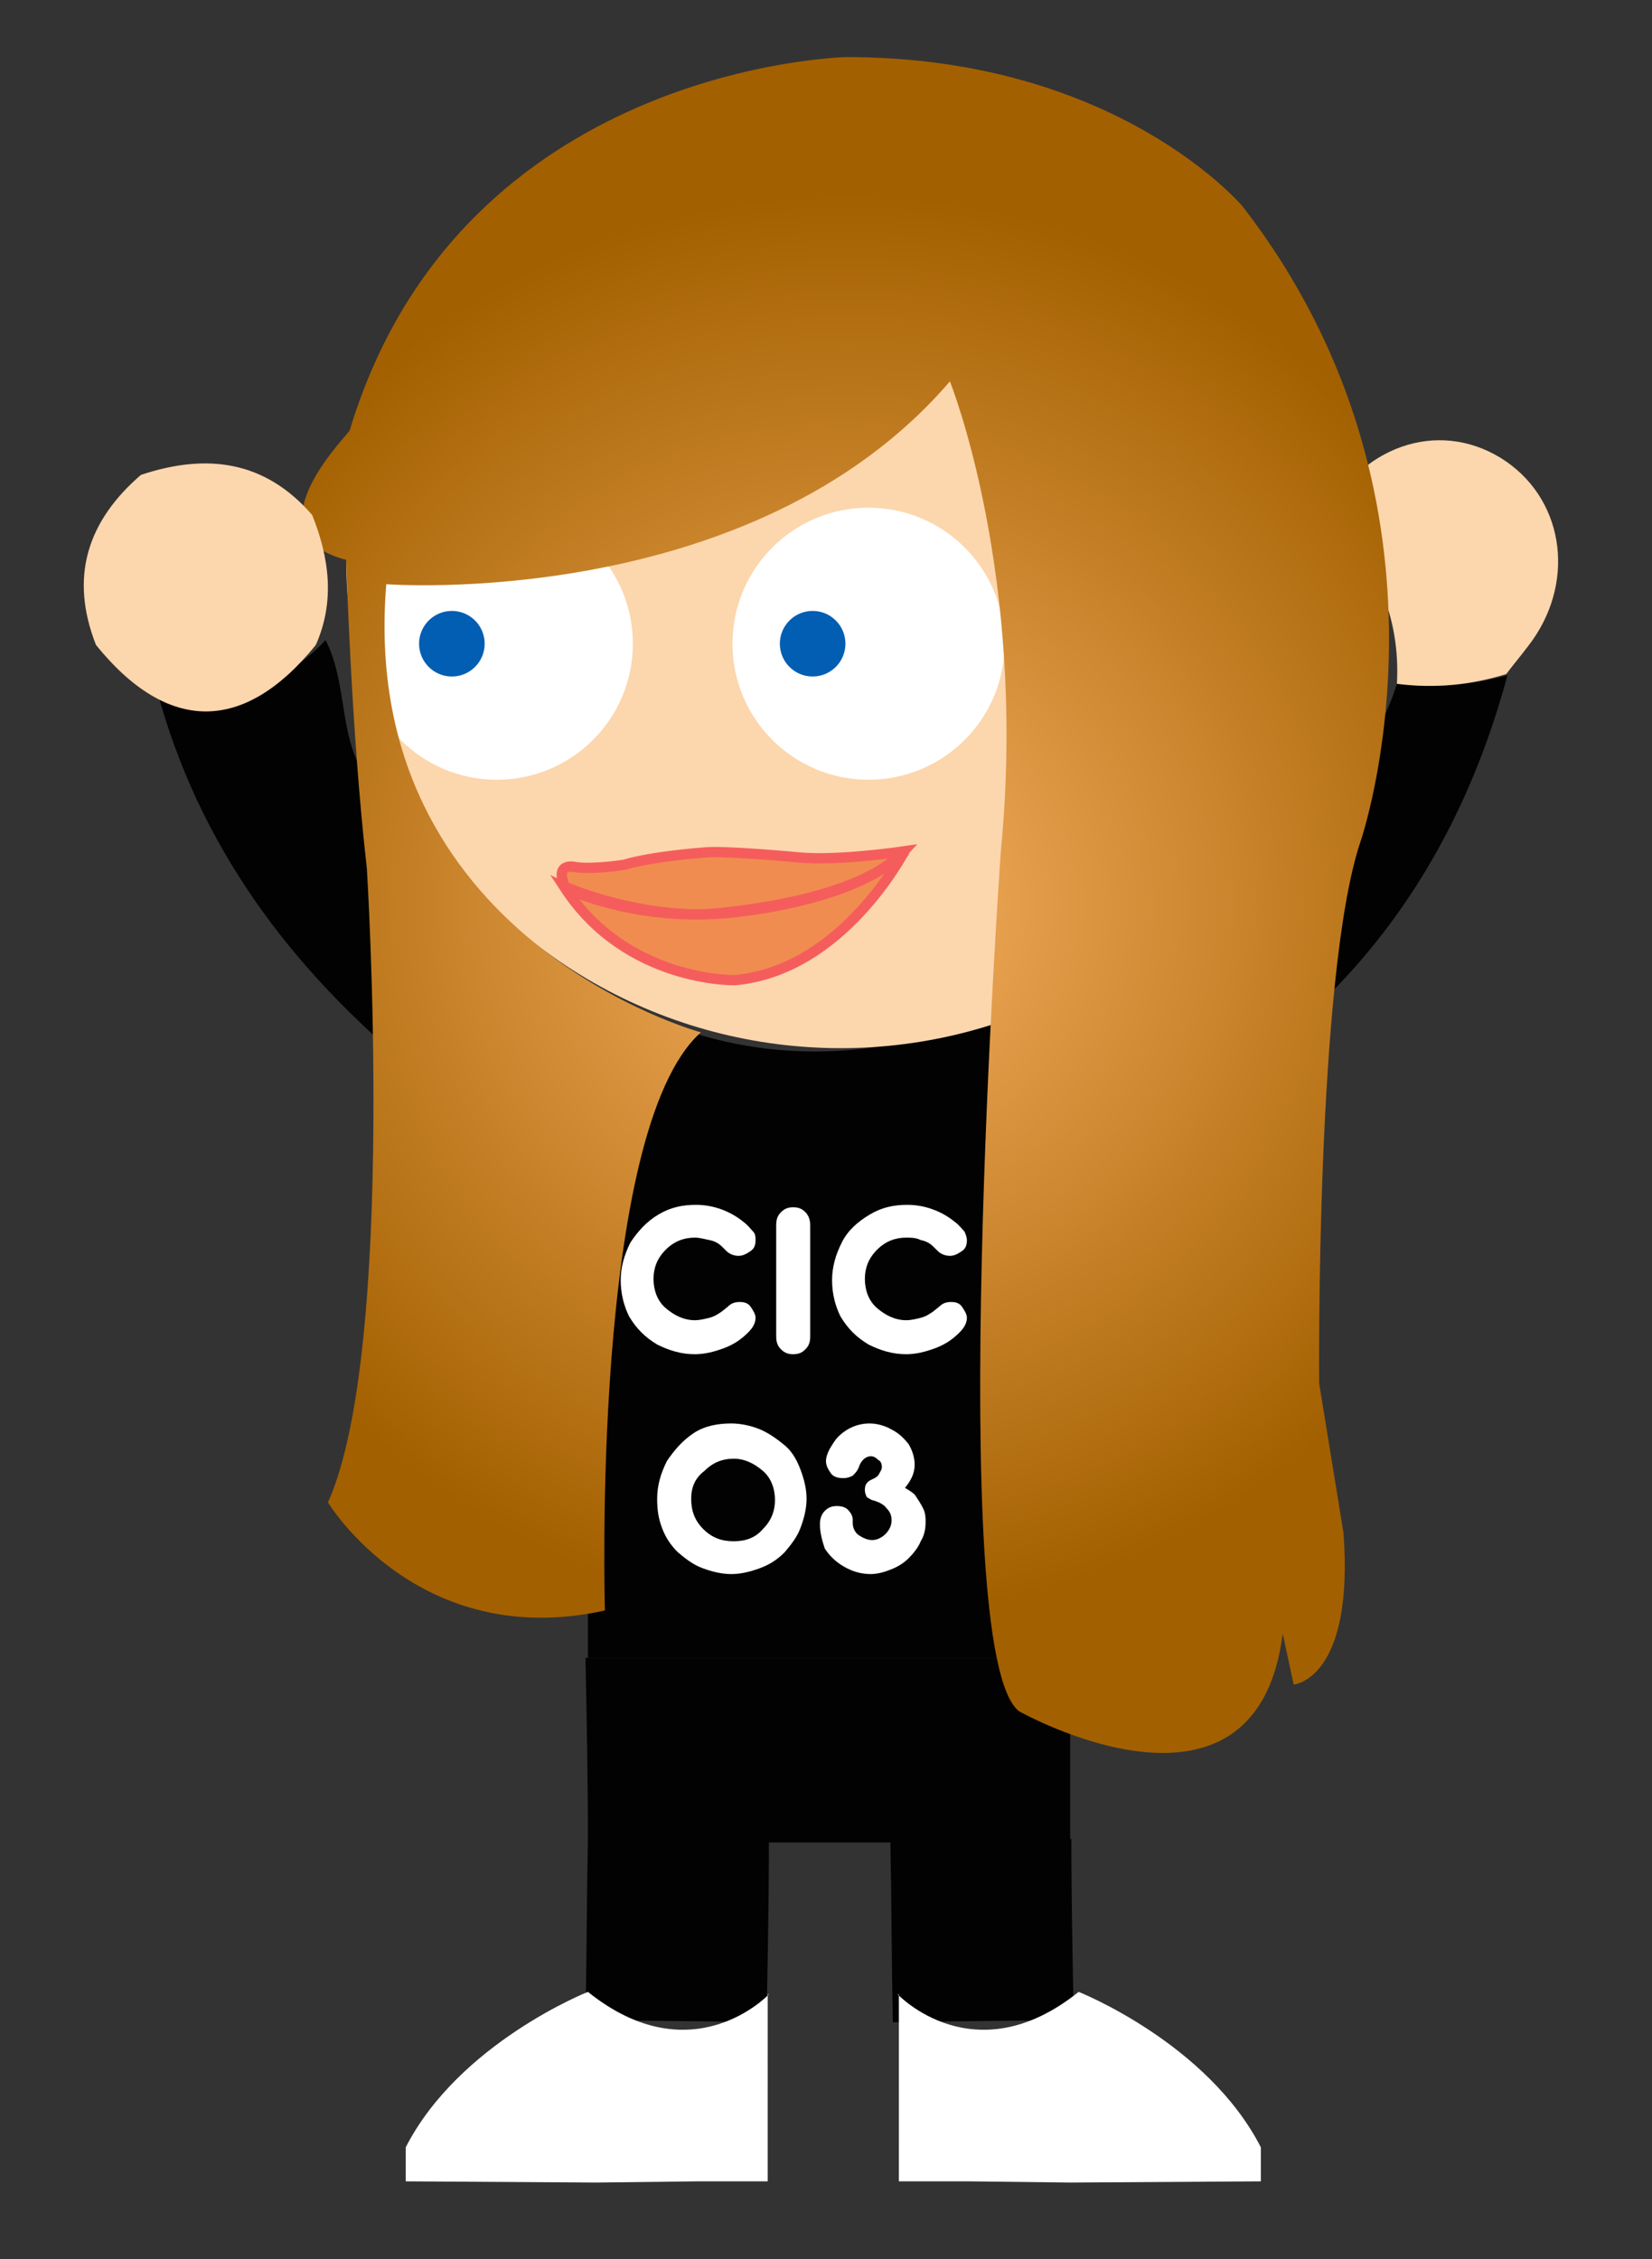 <?xml version="1.0" encoding="utf-8"?>
<!-- Generator: Adobe Illustrator 18.0.0, SVG Export Plug-In . SVG Version: 6.00 Build 0)  -->
<!DOCTYPE svg PUBLIC "-//W3C//DTD SVG 1.1//EN" "http://www.w3.org/Graphics/SVG/1.1/DTD/svg11.dtd">
<svg version="1.1" id="Layer_1" xmlns="http://www.w3.org/2000/svg" xmlns:xlink="http://www.w3.org/1999/xlink" x="0px" y="0px"
	 viewBox="0 0 136 186" enable-background="new 0 0 136 186" xml:space="preserve">
<rect x="0" y="0" width="136" height="186" fill="#333333" stroke="none"/>
<path fill="#020202" d="M124.1,55.6c-4.8,17.8-15.5,30.7-32.3,38.3c-2.8,1.3-3.5,2.7-3.5,5.6c0.1,12.3,0,24.6-0.1,37
	c-13.3,0-26.6,0-39.9,0l0.1,0.1c0-12.4,0-24.8,0-37.2c0-2,0.3-4.1-2.3-4.9c-4.8-1.5-8.6-4.8-13-7.2c-10-8.5-17.3-18.7-20.5-31.7
	c5.1,1.4,10.1,1.6,14.2-2.9c2.5,4.8,0.2,11.7,7.2,13.7c2,4.6,5.1,8.3,9.3,10.9C54,86.2,66,88.9,79.3,84.5c8.3-0.6,15.7-3.1,21.7-9.2
	c2.2-2.2,2.9-4.3,1.2-7c6.4-1.7,10.8-5.6,12.8-12C118.1,56.7,121.1,56.4,124.1,55.6z"/>
<path fill="#020202" d="M48.2,136.5c13.3,0,26.6,0,39.9,0c0,5,0,10,0,15c-5,0.1-9.9,0.1-14.9,0.2c-3.3,0-6.6,0-9.9,0
	c-5-0.1-9.9-0.1-14.9-0.2C48.4,146.4,48.3,141.5,48.2,136.5z"/>
<path fill="#FCD6AD" d="M115,56.3c0.3-5.6-1.8-10.2-5.8-14c3.2-5.9,9.7-7.8,14.8-4.3c4.9,3.4,5.7,10.2,1.8,15.2
	c-0.6,0.8-1.2,1.5-1.8,2.3C121.1,56.4,118.1,56.7,115,56.3z"/>
<path fill="#020202" d="M63.1,166.5c-5-0.1-9.9-0.1-14.9-0.2c0.1-5,0.1-9.9,0.2-14.9c5,0.1,9.9,0.1,14.9,0.2
	C63.3,156.5,63.2,161.5,63.1,166.5z"/>
<path fill="#020202" d="M88.4,166.3c-5,0.1-9.9,0.1-14.9,0.2c-0.1-5-0.1-9.9-0.2-14.9c5-0.1,9.9-0.1,14.9-0.2
	C88.2,156.4,88.3,161.4,88.4,166.3z"/>
<g>
	<ellipse fill="#FCD6AD" cx="69.2" cy="46" rx="40.7" ry="40.3"/>
	<circle fill="#FFFFFF" cx="71.5" cy="53" r="11.2"/>
	<circle fill="#FFFFFF" cx="40.9" cy="53" r="11.2"/>
	
		<radialGradient id="SVGID_1_" cx="-2275.956" cy="74.573" r="58.672" gradientTransform="matrix(-1 0 0 1 -2206.217 0)" gradientUnits="userSpaceOnUse">
		<stop  offset="0" style="stop-color:#F8B062"/>
		<stop  offset="0.986" style="stop-color:#A46101"/>
		<stop  offset="1" style="stop-color:#A36000"/>
	</radialGradient>
	<path fill="url(#SVGID_1_)" d="M28.5,46.1c0,0,0.4,14,1.7,25.4c0,0,2.5,39.5-3.2,52.2c0,0,7.4,12.3,22.8,8.9c0,0-1.2-39.5,7.9-47.6
		c0,0-28.3-7.7-25.9-36.9c0,0,30.1,2.3,46.4-16.7c0,0,6.4,15.9,4.2,38.6c0,0-4.7,66.2,1.5,70.9c0,0,19.5,11,21.7-6.4l0.9,4.2
		c0,0,5-0.4,4.1-12.5l-2-12.3c0,0-0.3-33.6,3.4-44.6c0,0,9.5-27.5-9.7-52.3c0,0-10.3-12.3-32.6-12.3c0,0-31.8,0.6-40.9,30.7
		C29,35.5,20.1,43.9,28.5,46.1z"/>
	<circle fill="#025EB2" cx="66.9" cy="53" r="2.7"/>
	<circle fill="#025EB2" cx="37.2" cy="53" r="2.7"/>
	<path fill="#F18C50" stroke="#F55D5D" stroke-width="0.849" stroke-miterlimit="10" d="M74.4,70.1c0,0-5.4,0.8-8.6,0.5
		c0,0-6.3-0.6-7.9-0.4c0,0-4.2,0.3-6.5,1c0,0-2.5,0.4-4,0.2c0,0-1.8-0.5-0.9,1.6c0,0,5.1,2.3,11.3,2.3
		C57.8,75.3,70.3,74.6,74.4,70.1z"/>
	<path fill="#F18C50" stroke="#F55D5D" stroke-width="0.849" stroke-miterlimit="10" d="M60.5,80.7c0,0-8.9,0.2-14-7.6
		c0,0,5.5,2.7,13,2.1c0,0,10.4-0.7,14.9-5C74.4,70.1,69.4,79.9,60.5,80.7z"/>
</g>
<path fill="#FCD6AD" d="M7.9,53.1c-2.2-5.6-0.7-10.2,3.7-14c5.4-1.8,10.2-1.2,14.1,3.3c1.4,3.5,1.9,7.1,0.3,10.7
	C20.1,60.4,13.8,60.4,7.9,53.1z"/>
<path fill="#FFFFFF" d="M63.3,164.2c0,0-6.3,6.7-14.9-0.2c0,0-10.6,4.2-15,12.8v2.8l15.7,0.1l8.3-0.1l5.8,0V164.2z"/>
<path fill="#FFFFFF" d="M73.9,164.2c0,0,6.3,6.7,14.9-0.2c0,0,10.6,4.2,15,12.8v2.8l-15.7,0.1l-8.3-0.1l-5.8,0V164.2z"/>
<g>
	<path fill="#FFFFFF" d="M51.1,105.4c0-1.1,0.3-2.1,0.8-3.1c0.6-0.9,1.3-1.7,2.3-2.3c1-0.6,2-0.8,3.1-0.8c1.4,0,2.8,0.5,3.9,1.4
		c0.4,0.3,0.6,0.6,0.8,0.8s0.2,0.5,0.2,0.7c0,0.4-0.1,0.7-0.4,0.9s-0.6,0.4-1,0.4c-0.3,0-0.7-0.1-1-0.4l-0.3-0.3
		c-0.3-0.3-0.6-0.5-1.1-0.6s-0.8-0.2-1.2-0.2c-0.9,0-1.7,0.3-2.4,1s-1,1.5-1,2.4c0,0.9,0.3,1.8,1,2.4s1.5,1,2.4,1
		c0.4,0,0.8-0.1,1.2-0.2s0.7-0.3,1-0.5l0.5-0.4c0.3-0.3,0.6-0.4,1-0.4c0.4,0,0.7,0.1,0.9,0.4s0.4,0.6,0.4,0.9c0,0.4-0.2,0.8-0.6,1.2
		c-0.6,0.6-1.2,1-2,1.3s-1.6,0.5-2.4,0.5c-1.1,0-2.1-0.3-3.1-0.8c-1-0.6-1.7-1.3-2.3-2.3C51.4,107.6,51.1,106.6,51.1,105.4z"/>
	<path fill="#FFFFFF" d="M63.9,110v-0.3v-8.5v-0.3c0-0.5,0.1-0.8,0.4-1.1s0.6-0.4,1-0.4s0.7,0.1,1,0.4s0.4,0.7,0.4,1.1v0.3v8.5v0.3
		c0,0.5-0.1,0.8-0.4,1.1s-0.6,0.4-1,0.4s-0.7-0.1-1-0.4S63.9,110.5,63.9,110z"/>
	<path fill="#FFFFFF" d="M68.5,105.4c0-1.1,0.3-2.1,0.8-3.1s1.3-1.7,2.3-2.3c1-0.6,2-0.8,3.1-0.8c1.4,0,2.8,0.5,3.9,1.4
		c0.4,0.3,0.6,0.6,0.8,0.8c0.1,0.2,0.2,0.5,0.2,0.7c0,0.4-0.1,0.7-0.4,0.9s-0.6,0.4-1,0.4c-0.3,0-0.7-0.1-1-0.4l-0.3-0.3
		c-0.3-0.3-0.6-0.5-1.1-0.6c-0.4-0.2-0.8-0.2-1.2-0.2c-0.9,0-1.7,0.3-2.4,1s-1,1.5-1,2.4c0,0.9,0.3,1.8,1,2.4s1.5,1,2.4,1
		c0.4,0,0.8-0.1,1.2-0.2c0.4-0.1,0.7-0.3,1-0.5l0.5-0.4c0.3-0.3,0.6-0.4,1-0.4c0.4,0,0.7,0.1,0.9,0.4s0.4,0.6,0.4,0.9
		c0,0.4-0.2,0.8-0.6,1.2c-0.6,0.6-1.2,1-2,1.3c-0.8,0.3-1.6,0.5-2.4,0.5c-1.1,0-2.1-0.3-3.1-0.8c-1-0.6-1.7-1.3-2.3-2.3
		C68.8,107.6,68.5,106.6,68.5,105.4z"/>
	<path fill="#FFFFFF" d="M54.1,123.4c0-1.1,0.3-2.1,0.8-3.1c0.6-0.9,1.3-1.7,2.2-2.3c0.9-0.6,2-0.8,3.1-0.8c0.8,0,1.7,0.2,2.4,0.5
		s1.4,0.8,2,1.3s1,1.2,1.3,2c0.3,0.8,0.5,1.6,0.5,2.4s-0.2,1.6-0.5,2.4c-0.3,0.8-0.8,1.4-1.3,2c-0.6,0.6-1.2,1-2,1.3
		c-0.8,0.3-1.6,0.5-2.4,0.5s-1.6-0.2-2.4-0.5c-0.8-0.3-1.4-0.8-2-1.3c-0.6-0.6-1-1.2-1.3-2S54.1,124.3,54.1,123.4z M56.9,123.4
		c0,1,0.3,1.8,1,2.5c0.7,0.7,1.5,1,2.5,1c1,0,1.8-0.3,2.4-1c0.7-0.7,1-1.5,1-2.4c0-0.9-0.3-1.8-1-2.4s-1.5-1-2.4-1
		c-0.9,0-1.7,0.3-2.4,1C57.2,121.7,56.9,122.5,56.9,123.4z"/>
	<path fill="#FFFFFF" d="M67.5,125.5c0-0.4,0.1-0.8,0.4-1.1c0.3-0.3,0.6-0.4,1-0.4c0.4,0,0.7,0.1,0.9,0.3s0.4,0.5,0.4,0.8l0,0.3
		c0,0.4,0.2,0.8,0.5,1s0.7,0.4,1.1,0.4c0.4,0,0.8-0.2,1.1-0.5c0.3-0.3,0.5-0.7,0.5-1.1c0-0.4-0.1-0.7-0.4-1
		c-0.2-0.3-0.6-0.5-0.9-0.6c-0.3-0.1-0.4-0.1-0.5-0.2c-0.1,0-0.1-0.1-0.2-0.1c-0.1-0.1-0.2-0.4-0.2-0.6c0-0.4,0.1-0.6,0.4-0.8
		l0.4-0.2c0.2-0.1,0.3-0.2,0.4-0.4c0.1-0.2,0.2-0.3,0.2-0.5c0-0.3-0.1-0.5-0.3-0.6c-0.2-0.2-0.4-0.3-0.6-0.3c-0.4,0-0.8,0.3-1,0.9
		c-0.1,0.3-0.3,0.5-0.5,0.7c-0.2,0.1-0.4,0.2-0.8,0.2c-0.4,0-0.8-0.1-1-0.4s-0.4-0.6-0.4-1c0-0.3,0.1-0.6,0.3-1
		c0.2-0.3,0.4-0.7,0.7-1c0.7-0.7,1.6-1.1,2.6-1.1c0.6,0,1.3,0.2,1.8,0.5c0.6,0.3,1,0.7,1.4,1.2c0.3,0.5,0.5,1.1,0.5,1.7
		c0,0.7-0.3,1.3-0.8,1.9c0.5,0.3,0.8,0.5,0.9,0.7c0.2,0.3,0.4,0.6,0.6,1s0.2,0.8,0.2,1.1c0,0.6-0.1,1.1-0.4,1.6
		c-0.2,0.5-0.6,1-1,1.4c-0.4,0.4-0.9,0.7-1.4,0.9s-1.1,0.4-1.7,0.4c-0.8,0-1.5-0.2-2.2-0.6s-1.2-0.9-1.6-1.5
		C67.7,126.9,67.5,126.2,67.5,125.5z"/>
</g>
</svg>
